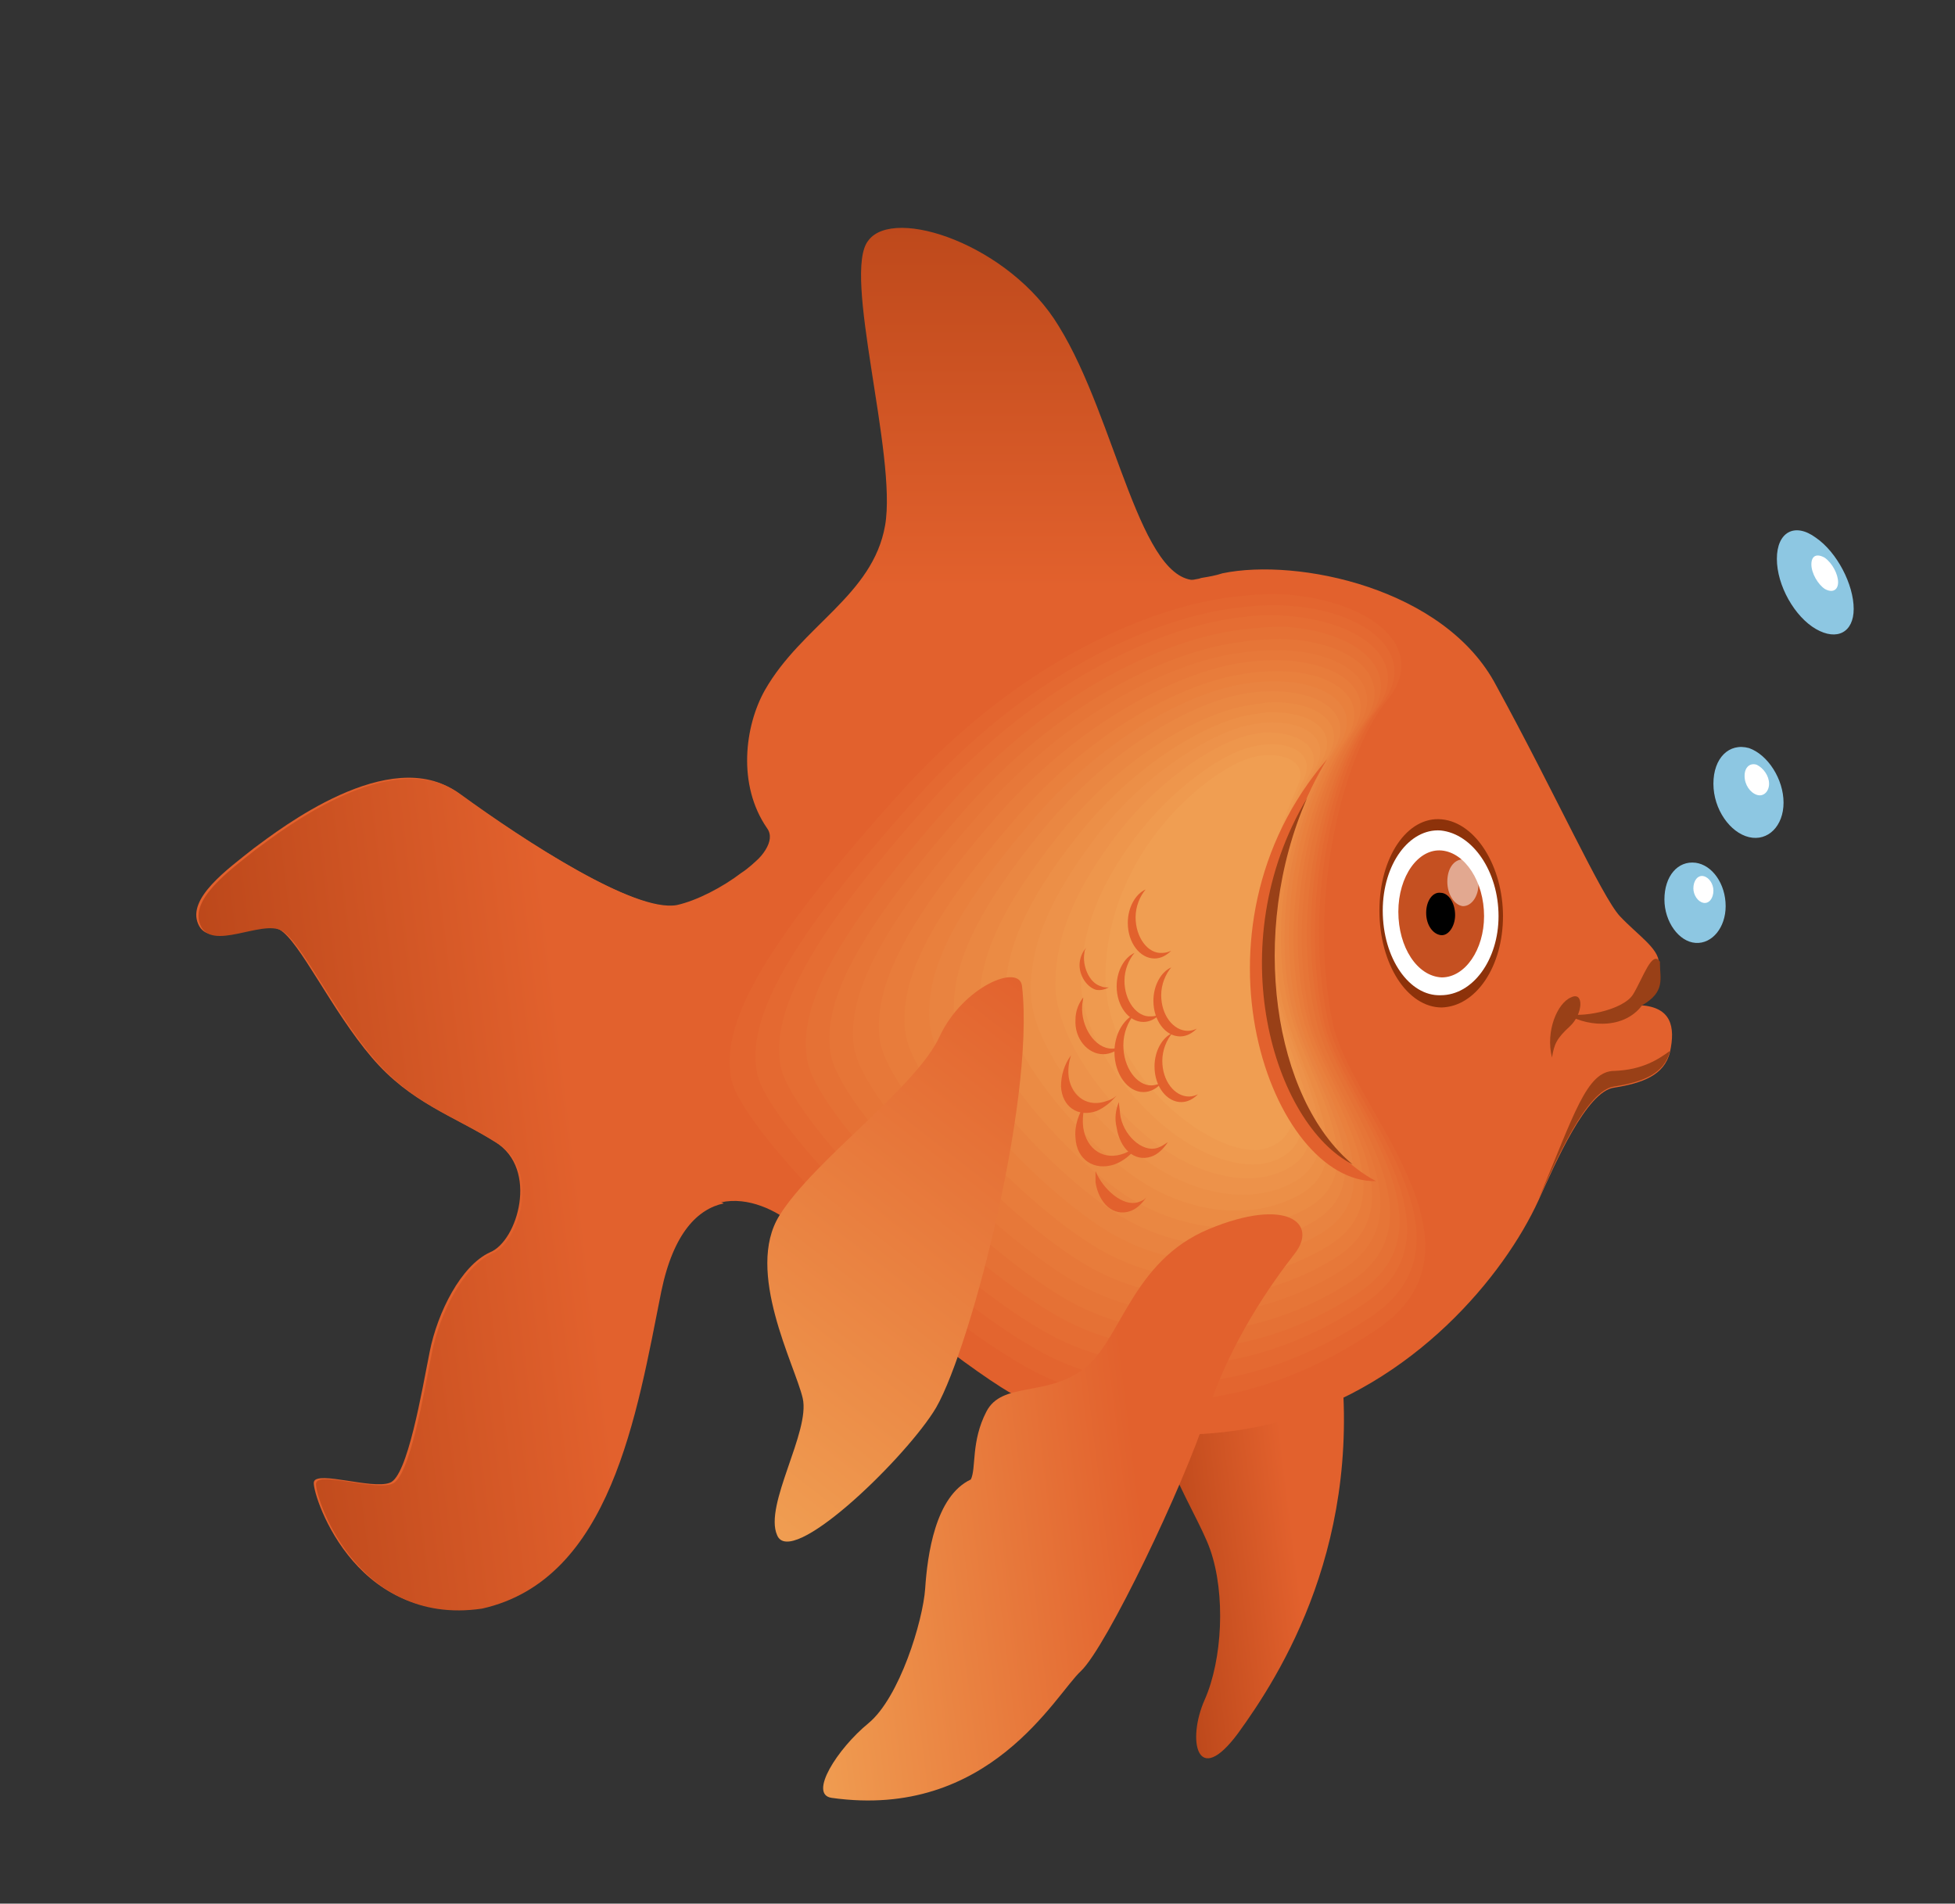 <?xml version="1.0" encoding="utf-8"?>
<!-- Generator: Adobe Illustrator 19.0.1, SVG Export Plug-In . SVG Version: 6.00 Build 0)  -->
<svg version="1.1" id="Layer_1" xmlns="http://www.w3.org/2000/svg" xmlns:xlink="http://www.w3.org/1999/xlink" x="0px" y="0px"
	 viewBox="0 0 175.6 171" style="enable-background:new 0 0 175.6 171;" xml:space="preserve">
<rect x="0" y="0" width="175.6" height="171" fill="#333333" stroke="none"/>
<style type="text/css">
	.st0{fill:#FFFFFF;}
	.st1{fill:#F5FBFA;}
	.st2{fill:#EEF8F7;}
	.st3{fill:#E7F5F4;}
	.st4{fill:#DFF2F2;}
	.st5{fill:#D8EFEF;}
	.st6{fill:#D1ECEC;}
	.st7{fill:#CAE9EA;}
	.st8{fill:#C3E6E8;}
	.st9{fill:#BCE4E5;}
	.st10{fill:#B4E1E2;}
	.st11{fill:#ADDEE0;}
	.st12{fill:#A6DCDE;}
	.st13{fill:#9ED9DB;}
	.st14{fill:#97D6D9;}
	.st15{fill:#8FD4D7;}
	.st16{fill:#87D1D5;}
	.st17{fill:#7FCFD2;}
	.st18{fill:#77CDD0;}
	.st19{fill:#6FCACE;}
	.st20{fill:#66C8CC;}
	.st21{fill:#5CC6CA;}
	.st22{fill:#52C4C8;}
	.st23{fill:#46C2C6;}
	.st24{fill:#38BFC3;}
	.st25{fill:#24BDC1;}
	.st26{fill:#00BBBF;}
	.st27{fill:#00B9BD;}
	.st28{fill:#00B7BB;}
	.st29{fill:#00B5B9;}
	.st30{fill:#00B3B7;}
	.st31{fill:#00B2B5;}
	.st32{fill:url(#SVGID_1_);}
	.st33{fill:#E2612D;}
	.st34{fill:#994017;}
	.st35{fill:url(#SVGID_2_);}
	.st36{fill:#8D320A;}
	.st37{fill:#C55021;}
	.st38{opacity:0.5;}
	.st39{fill:#E3652F;}
	.st40{fill:#E46931;}
	.st41{fill:#E56D33;}
	.st42{fill:#E57135;}
	.st43{fill:#E67537;}
	.st44{fill:#E77839;}
	.st45{fill:#E87C3B;}
	.st46{fill:#E9803D;}
	.st47{fill:#E98340;}
	.st48{fill:#EA8742;}
	.st49{fill:#EB8B44;}
	.st50{fill:#EC8F47;}
	.st51{fill:#ED924A;}
	.st52{fill:#EE964C;}
	.st53{fill:#EF9A4F;}
	.st54{fill:#F09E52;}
	.st55{fill:url(#SVGID_3_);}
	.st56{fill:url(#SVGID_4_);}
	.st57{fill:url(#SVGID_5_);}
	.st58{fill:#8DC7E2;}
</style>
<!-- <g>
	<path class="st0" d="M0,88.7c-7.3,44.8,27.9,56.9,73.9,56.1s85.2-13.3,92.6-58.9c7.4-45.6-27.9-56.9-73.9-56.1
		C46.6,30.5,7.3,43.9,0,88.7z"/>
	<path class="st1" d="M2.4,88.7c-7.1,43.5,27.1,55.3,71.7,54.5c44.6-0.7,82.7-12.9,89.9-57.2s-27.1-55.3-71.7-54.5
		C47.7,32.2,9.5,45.2,2.4,88.7z"/>
	<path class="st2" d="M4.9,88.6c-6.8,42.2,26.3,53.6,69.6,52.9c43.3-0.7,80.2-12.6,87.2-55.5s-26.3-53.6-69.6-52.9
		C48.7,33.8,11.7,46.5,4.9,88.6z"/>
	<path class="st3" d="M7.3,88.6c-6.6,40.9,25.5,51.9,67.4,51.2s77.7-12.2,84.5-53.8s-25.5-51.9-67.4-51.2
		C49.8,35.5,13.9,47.7,7.3,88.6z"/>
	<path class="st4" d="M9.7,88.5C3.3,128,34.4,138.8,75,138.1s75.2-11.8,81.8-52.1c6.5-40.3-24.7-50.3-65.3-49.6
		C50.9,37.2,16.1,49,9.7,88.5z"/>
	<path class="st5" d="M12.1,88.5c-6.2,38.2,23.8,48.6,63.1,48c39.3-0.7,72.7-11.4,79.1-50.3c6.3-39-23.8-48.6-63.1-48
		C52,38.8,18.4,50.3,12.1,88.5z"/>
	<path class="st6" d="M14.6,88.5c-6,36.9,23,47,61,46.3c37.9-0.6,70.3-11,76.4-48.6c6.1-37.6-23-47-61-46.3
		C53,40.5,20.6,51.5,14.6,88.5z"/>
	<path class="st7" d="M17,88.4c-5.8,35.6,22.2,45.3,58.8,44.7c36.6-0.6,67.8-10.6,73.7-46.9s-22.2-45.3-58.8-44.7
		C54.1,42.1,22.8,52.8,17,88.4z"/>
	<path class="st8" d="M19.4,88.4c-5.6,34.3,21.4,43.6,56.6,43c35.2-0.6,65.3-10.2,71-45.2s-21.4-43.6-56.6-43
		C55.2,43.8,25,54,19.4,88.4z"/>
	<path class="st9" d="M21.9,88.3c-5.4,33,20.6,42,54.5,41.4s62.8-9.8,68.3-43.5c5.5-33.6-20.6-42-54.5-41.4
		C56.2,45.4,27.2,55.3,21.9,88.3z"/>
	<path class="st10" d="M24.3,88.3c-5.1,31.7,19.8,40.3,52.3,39.8c32.6-0.5,60.3-9.4,65.6-41.8C147.4,54,122.4,46,89.9,46.5
		C57.3,47.1,29.4,56.6,24.3,88.3z"/>
	<path class="st11" d="M26.7,88.3c-4.9,30.4,19,38.7,50.2,38.1c31.2-0.5,57.8-9.1,62.9-40c5-31-19-38.7-50.2-38.1
		C58.4,48.7,31.6,57.8,26.7,88.3z"/>
	<path class="st12" d="M29.1,88.2c-4.7,29.1,18.2,37,48,36.5c29.9-0.5,55.4-8.7,60.2-38.3s-18.2-37-48-36.5
		C59.4,50.4,33.9,59.1,29.1,88.2z"/>
	<path class="st13" d="M31.6,88.2c-4.5,27.8,17.3,35.3,45.9,34.9c28.5-0.5,52.9-8.3,57.5-36.6s-17.3-35.3-45.9-34.9
		C60.5,52.1,36.1,60.4,31.6,88.2z"/>
	<path class="st14" d="M34,88.1c-4.3,26.5,16.5,33.7,43.7,33.2s50.4-7.9,54.8-34.9c4.4-27-16.5-33.7-43.7-33.2
		C61.6,53.7,38.3,61.6,34,88.1z"/>
	<path class="st15" d="M36.4,88.1c-4.1,25.2,15.7,32,41.6,31.6c25.9-0.4,47.9-7.5,52.1-33.2c4.2-25.7-15.7-32-41.6-31.6
		C62.6,55.4,40.5,62.9,36.4,88.1z"/>
	<path class="st16" d="M38.8,88c-3.9,23.9,14.9,30.4,39.4,30s45.4-7.1,49.4-31.4c3.9-24.3-14.9-30.4-39.4-30
		C63.7,57,42.7,64.2,38.8,88z"/>
	<path class="st17" d="M41.3,88c-3.7,22.6,14.1,28.7,37.3,28.3s42.9-6.7,46.7-29.7S111.2,57.9,88,58.3S44.9,65.4,41.3,88z"/>
	<path class="st18" d="M43.7,88c-3.5,21.3,13.3,27,35.1,26.7c21.8-0.4,40.5-6.3,44-28s-13.3-27-35.1-26.7
		C65.8,60.3,47.1,66.7,43.7,88z"/>
	<path class="st19" d="M46.1,87.9c-3.2,20,12.5,25.4,33,25c20.5-0.3,38-5.9,41.3-26.3c3.3-20.3-12.5-25.4-33-25S49.4,68,46.1,87.9z"
		/>
	<path class="st20" d="M48.6,87.9c-3,18.7,11.6,23.7,30.8,23.4c19.2-0.3,35.5-5.6,38.6-24.6S106.4,63,87.2,63.3S51.6,69.2,48.6,87.9
		z"/>
	<path class="st21" d="M51,87.8c-2.8,17.4,10.8,22.1,28.6,21.8c17.8-0.3,33-5.2,35.9-22.9s-10.8-22.1-28.6-21.8
		C69,65.3,53.8,70.5,51,87.8z"/>
	<path class="st22" d="M53.4,87.8c-2.6,16.1,10,20.4,26.5,20.1s30.5-4.8,33.2-21.1c2.7-16.4-10-20.4-26.5-20.1
		C70.1,66.9,56,71.7,53.4,87.8z"/>
	<path class="st23" d="M55.8,87.8c-2.4,14.7,9.2,18.7,24.3,18.5c15.1-0.3,28.1-4.4,30.5-19.4s-9.2-18.7-24.3-18.5S58.2,73,55.8,87.8
		z"/>
	<path class="st24" d="M58.3,87.7c-2.2,13.4,8.4,17.1,22.2,16.9s25.6-4,27.8-17.7S99.9,69.8,86.1,70C72.2,70.3,60.4,74.3,58.3,87.7z
		"/>
	<path class="st25" d="M60.7,87.7c-2,12.1,7.6,15.4,20,15.2c12.5-0.2,23.1-3.6,25.1-16s-7.6-15.4-20-15.2
		C73.3,71.9,62.7,75.5,60.7,87.7z"/>
	<path class="st26" d="M63.1,87.6c-1.8,10.8,6.8,13.8,17.9,13.6c11.1-0.2,20.6-3.2,22.4-14.3c1.8-11-6.8-13.8-17.9-13.6
		C74.4,73.6,64.9,76.8,63.1,87.6z"/>
	<path class="st27" d="M65.5,87.6c-1.5,9.5,5.9,12.1,15.7,11.9c9.8-0.2,18.1-2.8,19.7-12.5c1.6-9.7-5.9-12.1-15.7-11.9
		C75.5,75.2,67.1,78.1,65.5,87.6z"/>
	<path class="st28" d="M68,87.6c-1.3,8.2,5.1,10.5,13.6,10.3c8.4-0.1,15.6-2.4,17-10.8c1.4-8.4-5.1-10.5-13.6-10.3
		C76.5,76.9,69.3,79.3,68,87.6z"/>
	<path class="st29" d="M70.4,87.5c-1.1,6.9,4.3,8.8,11.4,8.7c7.1-0.1,13.2-2.1,14.3-9.1s-4.3-8.8-11.4-8.7
		C77.6,78.5,71.5,80.6,70.4,87.5z"/>
	<path class="st30" d="M72.8,87.5c-0.9,5.6,3.5,7.1,9.3,7s10.7-1.7,11.6-7.4c0.9-5.7-3.5-7.1-9.3-7C78.7,80.2,73.7,81.9,72.8,87.5z"
		/>
	<path class="st31" d="M75.2,87.4c-0.7,4.3,2.7,5.5,7.1,5.4c4.4-0.1,8.2-1.3,8.9-5.7s-2.7-5.5-7.1-5.4
		C79.7,81.8,75.9,83.1,75.2,87.4z"/>
</g> -->
<g>

		<linearGradient id="SVGID_1_" gradientUnits="userSpaceOnUse" x1="104.462" y1="81.969" x2="115.983" y2="83.389" gradientTransform="matrix(1 0 0 -1 0 219.677)">
		<stop  offset="0" style="stop-color:#BB471A"/>
		<stop  offset="1" style="stop-color:#E2612D"/>
	</linearGradient>
	<path class="st32" d="M120.2,120.5c2.6,17.9-5.3,30.1-9,35.2c-3.7,5-4.6,0.6-3-3s1.9-9.5,0.5-13.5s-7.2-11.7-5.1-19.6
		C105.8,112,120.3,120.7,120.2,120.5z"/>
	<g>
		<g>
			<path class="st33" d="M147.4,90.3c2.1-1.3,1.6-2.4,1.6-3.8c0-1.3-1.9-2.5-3.5-4.2s-5.9-11.2-11.1-20.7
				c-4.6-8.8-17.9-11.5-24.6-10.1c-0.6,0.2-1.2,0.3-1.8,0.4c-0.1,0-0.3,0.1-0.4,0.1c-23.1,4-36.7,23.7-41,26.4l0,0
				c-1.7,1.3-4,2.5-5.8,2.9C57,82,47,75.5,41.1,71.2c-6.1-4.4-16,3.3-18.3,5c-2.4,1.9-6,4.5-5,6.8c1,2.4,5.5-0.5,7.3,0.5
				s4.7,7.3,8.3,11.5c3.5,4.1,7.3,5.2,11.1,7.6c3.9,2.4,2,8.9-0.5,9.9c-2.6,1.2-4.7,5.4-5.4,8.9s-2,11.3-3.6,11.8
				c-1.6,0.6-6.5-1.1-6.8-0.1c-0.3,0.7,3.4,13,14.9,11.3c11.6-2.6,13.9-17.5,16.1-28.5c2.3-11.2,9.6-8.2,12.4-5.6
				c2.7,2.5,13.4,11.2,18.3,14.3c6.4,4.1,15.9,5.5,25.1,3.1c12-3.3,20.1-13.1,23.2-19.9c1.5-3.3,4.3-9.8,6.8-10.1
				c2.5-0.4,4.5-1.1,5-3.2C150.5,92.2,150.1,90.5,147.4,90.3z"/>
		</g>
		<g>
			<path class="st34" d="M138.2,107.7c1.5-3.3,4.3-9.8,6.8-10.1c2.5-0.4,4.5-1.1,5-3.2c-1.1,0.8-2.5,1.7-5,1.8
				C142.5,96.2,141.4,100.1,138.2,107.7z"/>
		</g>
		<g>

				<linearGradient id="SVGID_2_" gradientUnits="userSpaceOnUse" x1="87.15" y1="166.804" x2="87.15" y2="201.931" gradientTransform="matrix(1 0 0 -1 0 219.677)">
				<stop  offset="0" style="stop-color:#E2612D"/>
				<stop  offset="1" style="stop-color:#BB471A"/>
			</linearGradient>
			<path class="st35" d="M107.7,52.1c-5.3,0.6-7.4-14.4-12.6-22.8C90.7,22,80.3,18.5,78,21.6c-2.4,2.9,2.6,19.3,1.5,25.6
				S72,56.2,68.7,62c-1.8,3.2-2.5,8.5,0.2,12.4c0.8,1.1-0.4,2.7-2.3,4.1l0,0C71,75.8,84.6,56.1,107.7,52.1z"/>
		</g>
		<g>
			<path class="st33" d="M108.1,52c0.6-0.1,1.3-0.2,1.8-0.4c-0.6,0.1-1.1,0.2-1.6,0.4C108.3,52,108.2,52,108.1,52z"/>
		</g>
	</g>
	<g>
		<path class="st36" d="M123.9,81.8c0-4.8,2.5-8.5,5.6-8.2s5.5,4.3,5.5,8.7c0,4.5-2.4,8.1-5.5,8.2C126.4,90.5,123.9,86.6,123.9,81.8
			z"/>
	</g>
	<g>
		<path class="st0" d="M124.2,81.8c0-4.2,2.4-7.4,5.2-7.2c2.9,0.3,5.2,3.7,5.2,7.7c0,3.9-2.3,7.1-5.2,7.1
			C126.6,89.5,124.2,86.1,124.2,81.8z"/>
	</g>
	<g>
		<path class="st37" d="M125.6,81.9c0-3.2,1.8-5.7,3.9-5.5c2.1,0.2,3.8,2.8,3.8,5.9c0,3-1.7,5.5-3.8,5.5
			C127.3,87.7,125.6,85.1,125.6,81.9z"/>
	</g>
	<g>
		<path d="M128.1,82c0-1.1,0.6-1.9,1.3-1.8c0.7,0,1.3,0.9,1.3,2c0,1-0.6,1.9-1.3,1.8S128.1,83.1,128.1,82z"/>
	</g>
	<g class="st38">
		<path class="st0" d="M130,79.2c0-1.2,0.6-2,1.4-2c0.8,0.1,1.4,1,1.4,2.2c0,1.1-0.6,2-1.4,2C130.6,81.3,130,80.3,130,79.2z"/>
	</g>
	<g>
		<g>
			<path class="st33" d="M91.2,124.2c8.4,4.8,20.7,4.6,32.9-3.7c12.1-7.8-2.4-20.9-3.9-28.6c-2.3-11.5,0.9-24.7,5-29.6
				c4.1-4.8-1.4-9.3-9.4-10c-7.9-0.8-23.3,3.9-36.6,18.7C66,85.6,62.5,92.5,63.6,97.4C64.6,102.2,80.4,118.2,91.2,124.2z"/>
		</g>
		<g>
			<path class="st39" d="M124.6,62.9c-4,4.9-7.2,17.8-4.9,29c1.6,7.6,15.3,20.2,3.7,27.7c-11.5,7.7-23.3,7.8-31.4,3.1
				c-10.3-5.8-25.3-21.1-26.3-25.7c-1-4.8,2.4-11.6,14.9-25.5c10.4-11.7,22.3-17,30.3-17.9c1.7-0.2,3.3-0.3,4.6-0.2
				C123.2,54,128.4,58.2,124.6,62.9z"/>
		</g>
		<g>
			<path class="st40" d="M124,63.4c-3.9,5-7.1,17.5-4.7,28.4c1.6,7.5,14.6,19.7,3.5,26.7c-10.9,7.2-22.1,7.2-29.9,2.6
				c-9.8-5.6-24-20.1-24.9-24.7c-0.9-4.8,2.4-11.4,14.2-24.6c9.9-11.2,21.3-16.3,28.9-17.2c1.6-0.2,3.1-0.3,4.4-0.2
				C122.7,54.8,127.7,58.8,124,63.4z"/>
		</g>
		<g>
			<path class="st41" d="M123.5,63.9c-3.9,5-6.9,17.3-4.6,27.8c1.6,7.4,13.8,19.1,3.2,25.7c-10.3,6.7-21,6.5-28.5,2.1
				c-9.3-5.4-22.7-19.1-23.5-23.8s2.3-11.2,13.4-23.6C93,61.4,103.8,56.5,111,55.5c1.6-0.2,3-0.3,4.2-0.2
				C122.2,55.7,127,59.4,123.5,63.9z"/>
		</g>
		<g>
			<path class="st42" d="M123,64.4c-3.8,5.1-6.8,17-4.4,27.2c1.6,7.3,13.1,18.6,3,24.8c-9.7,6.2-19.8,5.9-27,1.6
				c-8.8-5.2-21.4-18.1-22.1-22.8c-0.8-4.7,2.3-11,12.6-22.7c9-10.2,19.3-15,26.1-15.9c1.5-0.2,2.8-0.3,4-0.3
				C121.6,56.6,126.2,60.1,123,64.4z"/>
		</g>
		<g>
			<path class="st43" d="M122.5,64.9c-3.7,5.1-6.6,16.8-4.3,26.7c1.6,7.2,12.3,18,2.7,23.8c-9.1,5.7-18.7,5.2-25.5,1.1
				c-8.3-5-20.1-17.2-20.8-21.9s2.3-10.7,11.9-21.7c8.5-9.7,18.2-14.3,24.7-15.2c1.4-0.2,2.7-0.3,3.8-0.3
				C121.1,57.5,125.5,60.7,122.5,64.9z"/>
		</g>
		<g>
			<path class="st44" d="M121.9,65.4c-3.6,5.2-6.4,16.5-4.2,26.1c1.7,7.1,11.6,17.4,2.5,22.8c-8.5,5.2-17.5,4.6-24.1,0.6
				c-7.8-4.8-18.8-16.2-19.4-20.9c-0.6-4.6,2.2-10.5,11.1-20.7c8-9.2,17.2-13.7,23.2-14.6c1.3-0.2,2.5-0.3,3.6-0.3
				C120.6,58.4,124.7,61.4,121.9,65.4z"/>
		</g>
		<g>
			<path class="st45" d="M121.4,65.9c-3.5,5.2-6.3,16.2-4,25.5c1.7,7,10.8,16.8,2.2,21.8c-7.8,4.7-16.4,4-22.6,0.1
				c-7.3-4.6-17.4-15.3-18-20c-0.5-4.6,2.1-10.2,10.3-19.7c7.5-8.7,16.2-13,21.8-14c1.2-0.2,2.4-0.3,3.4-0.3
				C120.1,59.3,124,62,121.4,65.9z"/>
		</g>
		<g>
			<path class="st46" d="M120.9,66.4c-3.5,5.3-6.1,16-3.9,24.9c1.7,6.9,10.1,16.2,2,20.8c-7.2,4.2-15.2,3.4-21.1-0.4
				c-6.9-4.4-16.1-14.4-16.6-19.1c-0.5-4.5,2.1-10,9.6-18.7c7-8.3,15.2-12.4,20.4-13.3c1.1-0.2,2.2-0.3,3.2-0.3
				C119.6,60.2,123.3,62.7,120.9,66.4z"/>
		</g>
		<g>
			<path class="st47" d="M120.3,66.9c-3.4,5.3-5.9,15.7-3.7,24.3c1.7,6.8,9.3,15.6,1.7,19.8c-6.6,3.7-14.1,2.8-19.6-0.9
				c-6.4-4.3-14.8-13.5-15.2-18.2c-0.4-4.5,2-9.7,8.8-17.7c6.5-7.8,14.2-11.8,19-12.7c1.1-0.2,2.1-0.3,2.9-0.3
				C119,61.1,122.5,63.4,120.3,66.9z"/>
		</g>
		<g>
			<path class="st48" d="M119.8,67.4c-3.3,5.4-5.8,15.4-3.6,23.7c1.8,6.7,8.5,15,1.5,18.8c-6,3.3-12.9,2.3-18.2-1.4
				c-5.9-4.1-13.5-12.6-13.8-17.3c-0.3-4.4,2-9.4,8-16.7s13.2-11.2,17.6-12.1c1-0.2,1.9-0.3,2.7-0.3C118.5,62,121.8,64.1,119.8,67.4
				z"/>
		</g>
		<g>
			<path class="st49" d="M119.3,67.9c-3.2,5.4-5.6,15.1-3.4,23.1c1.8,6.6,7.8,14.3,1.2,17.7c-5.3,2.8-11.8,1.7-16.7-1.8
				C95,103,88.3,95.2,88,90.6c-0.2-4.4,1.9-9.1,7.2-15.7c5.5-6.9,12.2-10.5,16.2-11.4c0.9-0.2,1.7-0.3,2.5-0.4
				C118,62.9,121.1,64.8,119.3,67.9z"/>
		</g>
		<g>
			<path class="st50" d="M118.7,68.4c-3.1,5.5-5.4,14.8-3.3,22.4c1.8,6.6,7,13.7,1,16.7c-4.7,2.4-10.7,1.2-15.2-2.3
				c-4.9-3.7-10.8-10.8-10.9-15.4c-0.1-4.3,1.8-8.8,6.4-14.6c5-6.4,11.2-9.9,14.7-10.8c0.8-0.2,1.6-0.3,2.3-0.4
				C117.5,63.8,120.4,65.5,118.7,68.4z"/>
		</g>
		<g>
			<path class="st51" d="M118.2,68.9c-3,5.6-5.3,14.6-3.1,21.8c1.9,6.5,6.3,13,0.7,15.7c-4.1,2-9.5,0.6-13.7-2.8
				c-4.5-3.5-9.5-9.9-9.5-14.5c-0.1-4.3,1.8-8.5,5.6-13.6c4.5-6,10.2-9.3,13.3-10.2c0.7-0.2,1.4-0.3,2.1-0.4
				C117,64.7,119.6,66.2,118.2,68.9z"/>
		</g>
		<g>
			<path class="st52" d="M117.7,69.4c-2.9,5.7-5.1,14.3-3,21.2c1.9,6.4,5.5,12.4,0.5,14.6c-3.5,1.6-8.4,0.1-12.3-3.2
				c-4-3.4-8.1-9-8.1-13.6c0-4.2,1.7-8.2,4.9-12.6c4-5.6,9.2-8.8,11.9-9.6c0.6-0.2,1.3-0.3,1.9-0.4C116.4,65.7,118.9,67,117.7,69.4z
				"/>
		</g>
		<g>
			<path class="st53" d="M117.1,70c-2.7,5.8-4.9,14-2.8,20.6c2,6.3,4.7,11.8,0.3,13.6c-2.8,1.2-7.2-0.4-10.8-3.7
				c-3.5-3.2-6.8-8.1-6.7-12.7c0.1-4.2,1.6-7.9,4.1-11.5c3.5-5.1,8.1-8.2,10.5-9c0.6-0.2,1.1-0.3,1.7-0.4
				C115.9,66.6,118.2,67.7,117.1,70z"/>
		</g>
		<g>
			<path class="st54" d="M111.7,68.3c2.7-1.1,6-0.2,4.9,2.2c-2.6,5.9-4.7,13.7-2.7,20c2,6.2,4,11.1,0,12.6
				c-4.2,1.6-15-6.4-14.6-15.9C99.7,76.2,108.5,69.5,111.7,68.3z"/>
		</g>
	</g>
	<g>
		<path class="st33" d="M102,82.4c0-1,0.4-1.9,0.9-2.5c-0.9,0.4-1.6,1.6-1.6,3c0,1.8,1.1,3.2,2.4,3.2c0.6,0,1.1-0.3,1.5-0.7
			c-0.2,0.1-0.5,0.2-0.8,0.2C103.1,85.7,102,84.2,102,82.4z"/>
	</g>
	<g>
		<path class="st33" d="M104.3,89.4c0-1,0.4-1.9,0.9-2.5c-0.9,0.4-1.6,1.6-1.6,3c0,1.8,1.1,3.2,2.4,3.2c0.6,0,1.1-0.3,1.5-0.7
			c-0.2,0.1-0.5,0.2-0.8,0.2C105.4,92.6,104.3,91.2,104.3,89.4z"/>
	</g>
	<g>
		<path class="st33" d="M104.4,95.3c0-1,0.4-1.9,0.9-2.5c-0.9,0.4-1.6,1.6-1.6,3c0,1.8,1.1,3.2,2.4,3.2c0.6,0,1.1-0.3,1.5-0.7
			c-0.2,0.1-0.5,0.2-0.8,0.2C105.5,98.5,104.4,97.1,104.4,95.3z"/>
	</g>
	<g>
		<path class="st33" d="M101,88.1c0-1,0.4-1.9,0.9-2.5c-0.9,0.4-1.6,1.6-1.6,3c0,1.8,1.1,3.2,2.4,3.2c0.6,0,1.1-0.3,1.5-0.7
			c-0.2,0.1-0.5,0.2-0.8,0.2C102.1,91.4,101,89.9,101,88.1z"/>
	</g>
	<g>
		<path class="st33" d="M100.9,93.9c0-1.1,0.4-2.1,1-2.8c-1,0.5-1.8,1.8-1.8,3.4c0,2,1.2,3.6,2.6,3.6c0.6,0,1.2-0.3,1.6-0.8
			c-0.3,0.1-0.6,0.2-0.9,0.2C102.1,97.5,100.9,95.9,100.9,93.9z"/>
	</g>
	<g>
		<path class="st33" d="M99.9,94.2c-1.6,0-2.8-2-2.7-3.8c0-0.3,0.1-0.6,0.1-0.8c-0.4,0.5-0.7,1.2-0.7,2c-0.1,1.7,1.1,3.1,2.5,3.1
			c0.6,0,1.2-0.3,1.7-0.7C100.5,94.1,100.2,94.2,99.9,94.2z"/>
	</g>
	<g>
		<path class="st33" d="M98.9,88.6c-1.1-0.3-1.7-1.9-1.5-3c0-0.2,0.1-0.4,0.2-0.5c-0.3,0.3-0.5,0.7-0.6,1.2
			c-0.2,1.1,0.5,2.3,1.4,2.6c0.4,0.1,0.8,0,1.2-0.2C99.3,88.7,99.1,88.7,98.9,88.6z"/>
	</g>
	<g>
		<path class="st33" d="M101,103.6c-1.8,0.7-3.4-0.3-3.7-2.3c-0.1-0.7,0-1.6,0.2-2.2c-0.6,0.9-1,2-0.9,3.1c0.1,2,1.7,3,3.5,2.4
			c0.8-0.3,1.4-0.8,2-1.5C101.7,103.2,101.3,103.5,101,103.6z"/>
	</g>
	<g>
		<path class="st33" d="M99.4,98.9c-1.6,0.6-3.1-0.3-3.4-2.1c-0.1-0.7,0-1.4,0.2-2c-0.6,0.8-0.9,1.8-0.9,2.8
			c0.1,1.8,1.5,2.8,3.2,2.2c0.7-0.3,1.3-0.8,1.8-1.4C100.1,98.6,99.8,98.8,99.4,98.9z"/>
	</g>
	<g>
		<path class="st33" d="M104,103.1c-1.4,0.5-3.2-1.2-3.4-3.1c0-0.3-0.1-0.7-0.1-1c-0.3,0.7-0.4,1.5-0.2,2.3c0.3,1.9,1.6,3.1,3.1,2.6
			c0.6-0.2,1.1-0.7,1.5-1.3C104.6,102.8,104.3,103,104,103.1z"/>
	</g>
	<g>
		<path class="st33" d="M102.2,108c-1.3,0.4-3.1-1.1-3.8-2.8c0,0.3,0,0.6,0,1c0.3,1.9,1.6,3.1,3.1,2.6c0.6-0.2,1.1-0.7,1.5-1.3
			C102.8,107.8,102.5,107.9,102.2,108z"/>
	</g>
	<g>
		<path class="st33" d="M119.2,68.2c-8.2,13.5-5.2,32.9,4.4,37.9C114.2,106.3,105.9,83.6,119.2,68.2z"/>
	</g>
	<g>
		<path class="st34" d="M121.5,104.6c-7.1-5.9-9.4-20.8-4.1-32.9C109.5,84.9,114.4,101,121.5,104.6z"/>
	</g>
	<g>
		<path class="st34" d="M139.4,95c-0.6-2.4,0.5-4.9,1.7-5.4c1.2-0.6,1.1,1.5-0.1,2.6C139.8,93.3,139.6,93.8,139.4,95z"/>
	</g>
	<g>
		<path class="st34" d="M149.1,86.6c0-0.1,0-0.1,0-0.2c-0.7-1.1-1.5,1.4-2.4,2.9s-4.9,2.2-6.1,1.7c1.5,1.1,5.1,1.7,6.9-0.7
			C149.6,89.1,149.1,87.9,149.1,86.6z"/>
	</g>
	<g>

			<linearGradient id="SVGID_3_" gradientUnits="userSpaceOnUse" x1="19.997" y1="109.967" x2="52.08" y2="113.921" gradientTransform="matrix(1 0 0 -1 0 219.677)">
			<stop  offset="0" style="stop-color:#BB471A"/>
			<stop  offset="1" style="stop-color:#E2612D"/>
		</linearGradient>
		<path class="st55" d="M54.8,96.1C54.5,90.2,62.4,82,66.1,79c-1.6,1.1-3.5,2-5.1,2.4c-3.8,0.7-13.8-5.8-19.7-10.1
			c-6.1-4.4-16,3.3-18.3,5c-2.4,1.9-6,4.5-5,6.8c1,2.4,5.5-0.5,7.3,0.5s4.7,7.3,8.3,11.5c3.5,4.1,7.3,5.2,11.1,7.6
			c3.9,2.4,2,8.9-0.5,9.9c-2.6,1.2-4.7,5.4-5.4,8.9s-2,11.3-3.6,11.8c-1.6,0.6-6.5-1.1-6.8-0.1c-0.3,0.7,3.4,13,14.9,11.3
			c11.6-2.6,13.9-17.5,16.1-28.5c1.1-5.3,3.3-7.4,5.6-7.9C60,105.5,55.1,101.6,54.8,96.1z"/>
	</g>

		<linearGradient id="SVGID_4_" gradientUnits="userSpaceOnUse" x1="64.229" y1="85.234" x2="97.801" y2="128.597" gradientTransform="matrix(1 0 0 -1 0 219.677)">
		<stop  offset="0" style="stop-color:#F09E52"/>
		<stop  offset="1" style="stop-color:#E2612D"/>
	</linearGradient>
	<path class="st56" d="M91.8,88.6c1.2,10.5-5,33.9-8,38.3c-3,4.6-12.8,14-14,11c-1.2-2.7,3-9.3,2.3-12.3c-0.7-3-5.2-11.4-2.1-16.4
		c3.1-5,12.3-11.5,14.4-16.1C86.5,88.6,91.6,86.5,91.8,88.6z"/>

		<linearGradient id="SVGID_5_" gradientUnits="userSpaceOnUse" x1="70.094" y1="80.988" x2="102.439" y2="84.975" gradientTransform="matrix(1 0 0 -1 0 219.677)">
		<stop  offset="0" style="stop-color:#F09E52"/>
		<stop  offset="1" style="stop-color:#E2612D"/>
	</linearGradient>
	<path class="st57" d="M74.7,161.5c14.2,2,20.1-9.3,22.4-11.4c2.3-2.2,9.2-16.6,11.3-23.1c2.1-6.5,5.8-11.7,7.9-14.4
		c2.1-2.7-0.7-5.1-7.7-2.2s-7.9,10.1-11.3,12.6c-3.4,2.5-7.3,1.1-8.7,3.8c-1.4,2.7-0.9,5.1-1.4,6.1c-3.2,1.5-3.9,6.8-4.1,9.8
		c-0.2,2.9-2.3,9.8-5.1,12.1C75.2,157.1,72.6,161.2,74.7,161.5z"/>
	<g>
		<path class="st58" d="M155,81.4c0,1.9-1.2,3.4-2.7,3.3c-1.5-0.1-2.8-1.9-2.8-3.9c0-2.1,1.2-3.5,2.8-3.3
			C153.8,77.7,155,79.4,155,81.4z"/>
	</g>
	<g>
		<path class="st0" d="M153.9,80c0,0.7-0.4,1.2-0.9,1.1c-0.5-0.1-0.9-0.7-0.9-1.3c0-0.7,0.4-1.2,0.9-1.1
			C153.5,78.8,153.9,79.4,153.9,80z"/>
	</g>
	<g>
		<path class="st58" d="M160.2,72.1c0,2.1-1.4,3.5-3.1,3.1c-1.7-0.4-3.2-2.5-3.2-4.8s1.4-3.7,3.2-3.2
			C158.8,67.8,160.2,70,160.2,72.1z"/>
	</g>
	<g>
		<path class="st0" d="M158.9,70.4c0,0.7-0.5,1.2-1.1,1s-1.1-0.9-1.1-1.7s0.5-1.2,1.1-1C158.4,69,158.9,69.7,158.9,70.4z"/>
	</g>
	<g>
		<path class="st58" d="M166.5,54.7c0,2.1-1.5,2.9-3.4,1.8c-1.9-1.1-3.5-3.9-3.5-6.3c0-2.4,1.6-3.3,3.5-1.9
			C165,49.6,166.5,52.5,166.5,54.7z"/>
	</g>
	<g>
		<path class="st0" d="M165.1,52.3c0,0.7-0.5,1-1.2,0.6c-0.6-0.4-1.2-1.4-1.2-2.2s0.5-1,1.2-0.6C164.6,50.6,165.1,51.6,165.1,52.3z"
			/>
	</g>
</g>

</svg>
